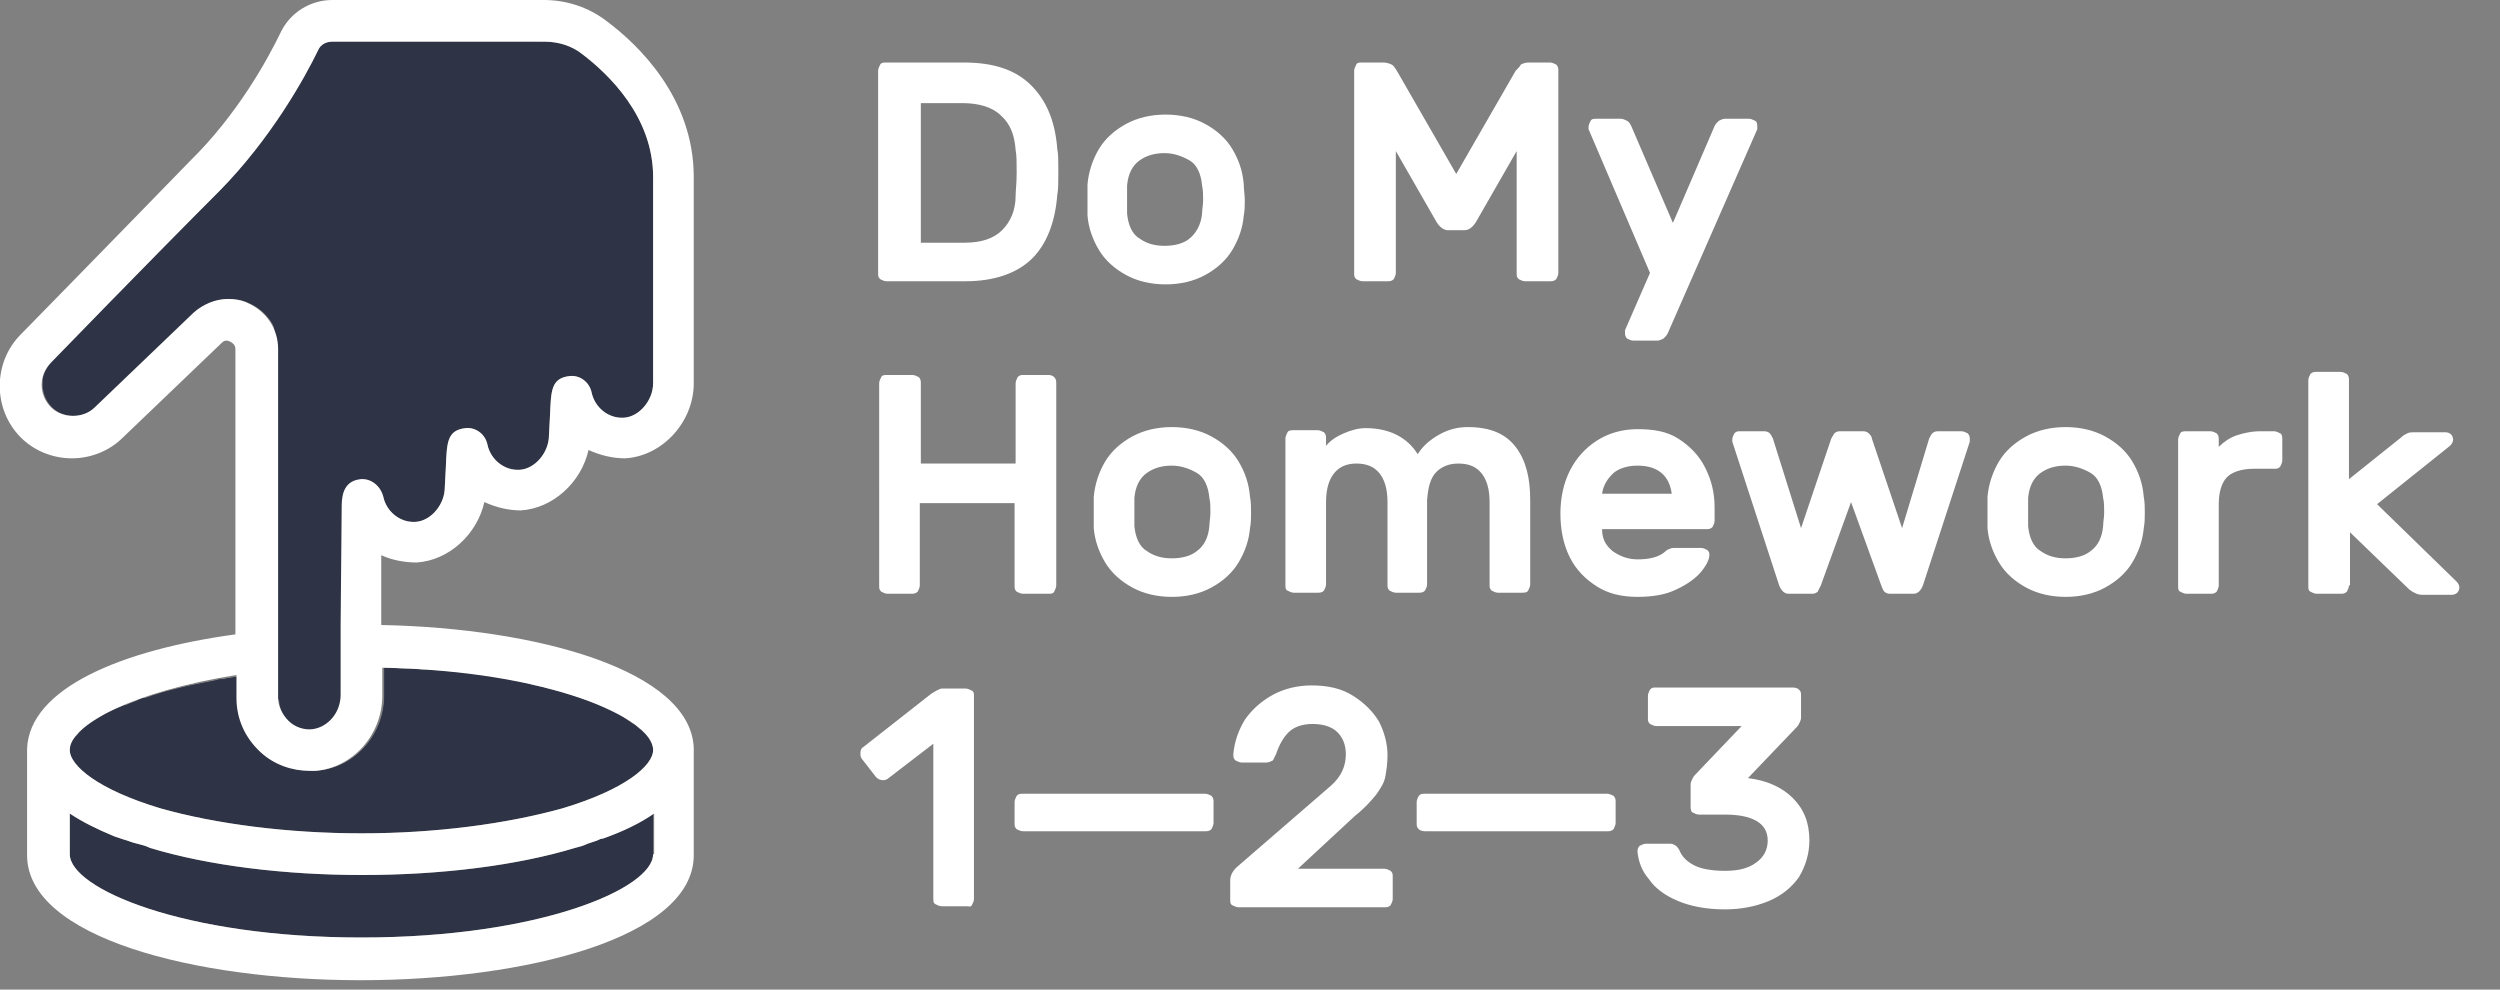 <svg id="Layer_1" xmlns="http://www.w3.org/2000/svg" viewBox="0 0 240 95"><rect x="0" y="0" width="240" height="95" fill="#808080" stroke="none"/><style>.st0{fill:none}.st1,.st2{fill:none;stroke:#505979;stroke-width:4;stroke-linejoin:bevel;stroke-miterlimit:10}.st2{fill:#ef7171}.st3{fill:#f7ba82}.st4{fill:#ffd886}.st5{fill:none;stroke:#505979;stroke-linecap:round;stroke-linejoin:round}.st5,.st6,.st7,.st8{stroke-width:4;stroke-miterlimit:10}.st6{fill:none;stroke-linecap:round;stroke-linejoin:round;stroke:#ef7171}.st7,.st8{stroke:#505979}.st7{stroke-linecap:round;stroke-linejoin:round;fill:#505979}.st8{fill:#ef7171}.st9{fill:#b3655f}.st10{fill:#ef7171}.st11{fill:#b3655f;stroke:#505979;stroke-width:4;stroke-linecap:round;stroke-linejoin:round;stroke-miterlimit:10}.st12{fill:#fff}.st13{fill:none;stroke:#505979;stroke-width:4;stroke-linecap:round;stroke-miterlimit:10}.st14{fill:#2e75af}.st15{fill:#3892e7}.st16{fill:#505979}.st17{fill:#c7c8ca}.st18{fill:none}.st18,.st19,.st20,.st21{stroke:#505979;stroke-width:4;stroke-miterlimit:10}.st19{fill:#505979}.st20,.st21{fill:#eee;stroke-linecap:round;stroke-linejoin:round}.st21{fill:#fff}.st22{fill:#ff8282}.st23{fill:#00c349;stroke-width:4;stroke-linecap:round;stroke-linejoin:round;stroke-miterlimit:10}.st23,.st24{stroke:#028e30}.st24,.st25,.st26,.st27{stroke-width:4;stroke-linecap:round;stroke-linejoin:round;stroke-miterlimit:10}.st24{fill:#71db8a}.st25{fill:#ffd886}.st25,.st26,.st27{stroke:#505979}.st26{fill:#ef7171}.st27{fill:#3892e7}.st28{fill:#d9ebfb}.st29,.st30,.st31{stroke-miterlimit:10}.st29{fill:none;stroke:#505979;stroke-linecap:round;stroke-linejoin:round;stroke-width:2}.st30,.st31{stroke-width:4}.st30{stroke-linecap:round;stroke-linejoin:round;fill:#f7ba82;stroke:#505979}.st31{fill:#ef7171;stroke:#b3655f}.st32{fill:#fad2a1}.st33{fill:#eee}.st34,.st35{fill:#3892e7;stroke:#2e75af;stroke-width:4;stroke-linecap:round;stroke-linejoin:round;stroke-miterlimit:10}.st35{fill:#c7c8ca}.st36{fill:#2e3345}</style><path class="st36" d="M62.7 72c0 1.5-2.7 3.8-8.7 5.6-5.4 1.5-12.2 2.4-19.3 2.4-7.1 0-14-.9-19.3-2.4-6-1.8-8.7-4.1-8.7-5.6v-.4c0-.1 0-.1.1-.2 0-.1 0-.1.1-.2 0-.1.1-.2.2-.3l.1-.1c0-.1.1-.1.2-.2.5-.7 1.4-1.3 2.6-2 .3-.2.6-.3 1-.5.2-.1.4-.2.5-.2.2-.1.4-.2.6-.2.4-.2.8-.3 1.2-.5.2-.1.4-.2.7-.2 1.9-.7 4.2-1.2 6.8-1.7.2-.1.5-.1.7-.1.1 0 .3-.1.4-.1.3 0 .5-.1.8-.1h.2v2c0 2 .8 3.8 2.3 5.2 1.3 1.2 3 1.8 4.7 1.8h.6c3.6-.3 6.4-3.5 6.4-7.2v-2.7h.1c.4 0 .9 0 1.3.1h1.2c.3 0 .7 0 1 .1h.6c.5 0 .9.1 1.4.1 1.4.1 2.6.3 3.9.5.7.1 1.5.2 2.2.4 1.7.3 3.3.7 4.8 1.1.7.2 1.3.4 1.9.6.2.1.4.1.6.2.3.1.5.2.8.3.2.1.4.2.7.3.4.2.8.3 1.2.5.2.1.5.2.7.3.2.1.4.2.5.3.4.2.8.5 1.2.7l.3.3c.2.1.4.3.5.4.1.1.2.1.2.2.4.4.7 1 .7 1.5z"/><path class="st36" d="M60.7 70c0 1.5-2.7 3.8-8.7 5.6-5.4 1.5-12.2 2.4-19.3 2.4-7.1 0-14-.9-19.3-2.4-2.9-.9-5.1-1.8-6.5-2.8-.1-.2-.2-.3-.2-.5v-.7c0-.1 0-.1.1-.2 0-.1 0-.1.1-.2 0-.1.1-.2.2-.3l.1-.1c0-.1.1-.1.2-.2.5-.7 1.4-1.3 2.6-2 .3-.2.6-.3 1-.5.2-.1.4-.2.5-.2.2-.1.4-.2.6-.2.4-.2.8-.3 1.2-.5.2-.1.4-.2.7-.2 1.9-.7 4.2-1.2 6.8-1.7.2-.1.5-.1.7-.1.1 0 .3-.1.4-.1.3 0 .5-.1.8-.1h.2v2c0 2 .8 3.8 2.3 5.2 1.3 1.2 3 1.8 4.7 1.8h.6c3.6-.3 6.4-3.5 6.4-7.2v-2.7c.5 0 1 0 1.5.1.7 0 1.4.1 2.1.1h.7c.5 0 .9.1 1.4.1.4 0 .9.1 1.3.1s.7.1 1.1.1c1.2.1 2.3.3 3.4.5.3 0 .6.1.9.2.6.1 1.1.2 1.7.4.3.1.5.1.8.2.3 0 .5.1.8.2.3.1.5.1.8.2.5.1 1 .3 1.4.4 1.4.4 2.6.9 3.6 1.4.5.2 1 .5 1.4.7.1.1.3.2.4.3.1.1.3.2.4.3 0 .1.1.4.1.6zm2 8.1V82c0 3.3-10.9 8-28 8s-28-4.7-28-8v-3.9c1.2.8 2.6 1.5 4.3 2.2l.9.3c.4.1.8.3 1.3.4.4.1.8.2 1.2.4C20 83.1 27.3 84 34.8 84c7.5 0 14.8-.9 20.4-2.6.4-.1.8-.2 1.2-.4l.9-.3c.2-.1.4-.2.6-.2 1.8-.7 3.4-1.5 4.8-2.4z"/><path class="st36" d="M62.7 17v19.8c0 1.6-1.3 3.2-2.8 3.3-1.5.1-2.8-1-3.1-2.4-.2-1-1.1-1.7-2.1-1.6-1.8.2-1.8 1.4-1.9 3.8l-.1 1.9c0 1.6-1.3 3.2-2.8 3.3-1.5.1-2.8-1-3.1-2.4-.2-1-1.1-1.7-2.1-1.6-1.8.2-1.8 1.4-1.9 3.8l-.1 1.9c0 1.6-1.3 3.2-2.8 3.3-1.5.1-2.8-1-3.1-2.4-.2-1-1.1-1.7-2.1-1.6-1.8.2-1.8 1.9-1.8 2.8l-.1 18c0 1.7-1.2 3.1-2.7 3.3-.8.1-1.7-.2-2.3-.8-.6-.6-1-1.4-1-2.2V33.5c0-1.9-1.1-3.6-2.9-4.4-.6-.3-1.3-.4-1.9-.4-1.2 0-2.4.5-3.3 1.3l-9.5 9.1c-1.1 1.1-3.1 1.1-4.2 0-1.2-1.2-1.2-3.1 0-4.3.1-.1 9.5-9.8 16.2-16.5 4.9-5 8.1-10.7 9.5-13.6.1-.4.6-.7 1.2-.7h20.4c1.3 0 2.6.4 3.6 1.2 2.5 1.9 6.8 5.9 6.8 11.8z"/><path class="st36" d="M60.7 16v19.8c0 1.1-.9 2.2-1.9 2.3h-.1c-.9 0-1.8-.6-2-1.6-.7-3.9-5-1.6-5-1.6-.9.9-.9.9-1.1 5.9 0 1.1-.9 2.3-1.9 2.3h-.1c-.9 0-1.9-.8-2-1.6-.1-3.6-5-1.6-5-1.6-.9.9-.9.9-1.1 5.9 0 1.1-.9 2.3-1.9 2.3h-.1c-.9 0-1.9-.9-2-1.6-.5-4.3-5.1-1.6-5.1-1.6-.9.9-.9.9-.9 11.5l-.1 9.4c0 1.2-.8 2.2-1.8 2.3h-.2c-.5 0-1-.2-1.4-.6-.4-.4-.6-.9-.6-1.4V32.5c0-3.2-2.6-5.8-5.8-5.8-1.5 0-2.9.6-4 1.6l-9.5 9.1c-.1.4-.6.6-1.1.6-.5 0-1-.2-1.4-.6-.3-.3-.5-.6-.5-1 .1-.6.4-1.1.8-1.6.1-.1 9.5-9.8 16.2-16.5 4.9-5 8.1-10.7 9.5-13.6.2-.4.7-.7 1.3-.7h19.4c1.1 0 2.1.3 3 1 2.4 1.8 6.4 5.6 6.4 11z"/><path class="st12" d="M101.2 36.2c.2.2.2.4.2.6v19.4c0 .2-.1.4-.2.6s-.3.2-.6.2h-2.4c-.2 0-.4-.1-.6-.2-.2-.2-.2-.3-.2-.6v-7.9h-9.1v7.9c0 .2-.1.4-.2.6-.1.1-.3.2-.5.2h-2.4c-.2 0-.4-.1-.6-.2-.2-.2-.2-.3-.2-.6V36.8c0-.2.1-.4.2-.6s.3-.2.6-.2h2.4c.2 0 .4.1.6.2.2.2.2.4.2.6v7.7h9.1v-7.7c0-.2.1-.4.2-.6.2-.2.3-.2.6-.2h2.4c.2 0 .4.1.5.2zm18.9 13c0 .5 0 1-.1 1.5-.1 1.2-.5 2.3-1.1 3.3-.6 1-1.5 1.8-2.6 2.4-1.1.6-2.4.9-3.8.9s-2.7-.3-3.8-.9c-1.1-.6-2-1.4-2.6-2.4-.6-1-1-2.1-1.1-3.3v-3c.1-1.2.5-2.4 1.1-3.4.6-1 1.5-1.8 2.6-2.4 1.1-.6 2.4-.9 3.8-.9s2.7.3 3.8.9c1.1.6 2 1.4 2.6 2.4.6 1 1 2.1 1.1 3.4.1.5.1 1 .1 1.5zm-10-3.8c-.7.5-1.1 1.3-1.2 2.4v2.7c.1 1.1.5 2 1.2 2.4.7.5 1.5.7 2.4.7s1.8-.2 2.4-.7c.7-.5 1.1-1.3 1.2-2.4 0-.4.1-.8.1-1.3s0-1-.1-1.4c-.1-1.1-.5-2-1.2-2.4s-1.5-.7-2.4-.7-1.7.2-2.4.7zm18.9-3.8c.7-.3 1.4-.5 2.1-.5 2.3 0 4 .9 5 2.5.5-.8 1.2-1.4 2.1-1.9.9-.5 1.8-.7 2.7-.7 2.1 0 3.6.6 4.6 1.9s1.4 3 1.4 5.1v8.1c0 .2-.1.4-.2.6s-.4.2-.6.2h-2.3c-.2 0-.4-.1-.6-.2-.2-.2-.2-.3-.2-.6v-7.9c0-1.3-.3-2.2-.8-2.8-.5-.6-1.2-.9-2.2-.9-.9 0-1.6.3-2.1.8-.6.6-.8 1.5-.9 2.7v8.1c0 .2-.1.4-.2.6-.2.2-.4.2-.6.2H134c-.2 0-.4-.1-.6-.2-.2-.2-.2-.3-.2-.6v-7.9c0-1.3-.3-2.2-.8-2.8-.5-.6-1.2-.9-2.2-.9-.9 0-1.6.3-2.1.9s-.8 1.5-.8 2.8v7.9c0 .2-.1.4-.2.6-.2.2-.4.2-.6.2h-2.3c-.2 0-.4-.1-.6-.2s-.2-.3-.2-.6v-14c0-.2.1-.4.2-.6s.4-.2.6-.2h2.3c.2 0 .4.1.6.2.2.2.2.4.2.6v.7c.4-.5 1-.9 1.7-1.2zm32.1.5c1.1.7 2 1.6 2.6 2.8.6 1.2.9 2.4.9 3.8V50c0 .2-.1.4-.2.6-.2.2-.4.2-.6.2h-10c0 .9.3 1.5 1 2.1.7.5 1.5.8 2.4.8 1.1 0 2-.2 2.6-.7.2-.2.4-.3.5-.3.1-.1.3-.1.6-.1h2.4c.2 0 .4.1.6.2.2.2.2.3.2.5 0 .4-.3 1-.8 1.6-.5.6-1.3 1.2-2.4 1.7-1 .5-2.3.7-3.7.7-1.5 0-2.8-.3-3.9-1s-2-1.6-2.6-2.8c-.6-1.2-.9-2.6-.9-4.2 0-1.5.3-2.9.9-4.1.6-1.2 1.5-2.2 2.6-2.9 1.1-.7 2.4-1.1 3.9-1.1s2.8.2 3.9.9zm-.6 5.4c-.2-1.8-1.3-2.8-3.3-2.8-1 0-1.9.3-2.4.8-.6.6-.9 1.2-1 1.9h6.7zm24.7-5.4c.1-.2.2-.4.3-.5.1-.1.3-.2.5-.2h2.3c.2 0 .4.1.6.2.2.2.2.4.2.6v.2l-4.5 13.8c-.2.5-.5.8-.9.8h-2.3c-.2 0-.4-.1-.5-.2-.1-.1-.2-.3-.3-.6l-2.9-8-2.9 8-.3.6c-.1.1-.3.2-.5.2h-2.3c-.4 0-.7-.3-.9-.8l-4.5-13.8v-.2c0-.2.1-.4.2-.6.2-.2.3-.2.6-.2h2.3c.2 0 .4.1.5.2s.2.3.3.5l2.7 8.6 2.9-8.6c.1-.2.2-.3.3-.5.1-.1.3-.2.5-.2h2.3c.2 0 .4.1.5.2.1.1.3.3.3.5l2.9 8.6 2.6-8.6zm20.7 7.1c0 .5 0 1-.1 1.5-.1 1.2-.5 2.3-1.1 3.3-.6 1-1.5 1.8-2.6 2.4-1.1.6-2.4.9-3.8.9s-2.7-.3-3.8-.9c-1.1-.6-2-1.4-2.6-2.4-.6-1-1-2.1-1.1-3.3v-3c.1-1.2.5-2.4 1.1-3.4.6-1 1.5-1.8 2.6-2.4 1.1-.6 2.4-.9 3.8-.9s2.7.3 3.8.9c1.1.6 2 1.4 2.6 2.4.6 1 1 2.1 1.1 3.4.1.5.1 1 .1 1.5zm-10-3.8c-.7.5-1.1 1.3-1.2 2.4v2.7c.1 1.1.5 2 1.2 2.4.7.5 1.5.7 2.4.7s1.8-.2 2.4-.7c.7-.5 1.1-1.3 1.2-2.4 0-.4.1-.8.1-1.3s0-1-.1-1.4c-.1-1.1-.5-2-1.2-2.4s-1.5-.7-2.4-.7-1.7.2-2.4.7zm17.9.4c-.5.5-.8 1.4-.8 2.6v7.8c0 .2-.1.4-.2.6-.2.2-.4.2-.6.2h-2.3c-.2 0-.4-.1-.6-.2s-.2-.3-.2-.6v-14c0-.2.1-.4.2-.6s.4-.2.6-.2h2.3c.2 0 .4.1.6.2.2.2.2.4.2.6v.7c.5-.5 1.1-.9 1.7-1.1.6-.2 1.4-.4 2.3-.4h1.3c.2 0 .4.1.6.2s.2.4.2.6v2c0 .2-.1.4-.2.6-.2.2-.3.2-.6.2h-1.9c-1.2 0-2.1.3-2.6.8zm11.7 10.4c0 .2-.1.4-.2.6-.2.2-.4.2-.6.2h-2.3c-.2 0-.4-.1-.6-.2s-.2-.3-.2-.6V36.5c0-.2.1-.4.2-.6.2-.2.4-.2.6-.2h2.3c.2 0 .4.1.6.2.2.2.2.4.2.6V46l5-4c.2-.2.4-.3.6-.4.2-.1.4-.1.6-.1h3.1c.2 0 .4.1.5.2.1.1.2.3.2.5s-.1.4-.3.6l-7 5.6 7.6 7.4c.2.2.3.4.3.6 0 .2-.1.4-.2.5s-.3.2-.5.2h-2.9c-.4 0-.8-.2-1.2-.5l-5.7-5.5v5.1zM101.6 16.5c0 1 0 1.7-.1 2.2-.2 2.6-1 4.7-2.4 6.1S95.5 27 92.7 27h-7.6c-.2 0-.4-.1-.6-.2-.2-.2-.2-.3-.2-.6V6.8c0-.2.1-.4.2-.6s.4-.2.6-.2h7.4c2.9 0 5 .7 6.5 2.2 1.5 1.5 2.3 3.5 2.5 6.1.1.5.1 1.2.1 2.2zM88.4 9.8v13.5h4.2c1.6 0 2.8-.4 3.6-1.2.8-.8 1.3-1.9 1.3-3.3 0-.5.1-1.2.1-2.2 0-1 0-1.7-.1-2.2-.1-1.4-.5-2.5-1.4-3.3-.8-.8-2.1-1.2-3.7-1.2h-4zm31.1 9.4c0 .5 0 1-.1 1.5-.1 1.2-.5 2.3-1.1 3.3-.6 1-1.5 1.8-2.6 2.4-1.1.6-2.4.9-3.8.9s-2.7-.3-3.8-.9c-1.1-.6-2-1.4-2.6-2.4-.6-1-1-2.1-1.1-3.3v-3c.1-1.2.5-2.4 1.1-3.4.6-1 1.5-1.8 2.6-2.4 1.1-.6 2.4-.9 3.8-.9s2.7.3 3.8.9c1.1.6 2 1.4 2.6 2.4.6 1 1 2.1 1.1 3.4 0 .5.1 1 .1 1.5zm-10.1-3.8c-.7.5-1.1 1.3-1.2 2.4v2.7c.1 1.1.5 2 1.2 2.4.7.5 1.5.7 2.4.7s1.8-.2 2.4-.7 1.1-1.3 1.2-2.4c0-.4.1-.8.1-1.3s0-.9-.1-1.4c-.1-1.1-.5-2-1.2-2.4s-1.5-.7-2.4-.7-1.7.2-2.4.7zm36.1-8.6c.2-.2.4-.4.5-.6.2-.1.4-.2.8-.2h2c.2 0 .4.1.6.2.2.2.2.4.2.6v19.4c0 .2-.1.4-.2.6-.2.2-.4.2-.6.2h-2.4c-.2 0-.4-.1-.6-.2-.2-.2-.2-.3-.2-.6V14.5l-3.9 6.8c-.3.5-.7.8-1.1.8H139c-.4 0-.8-.3-1.1-.8l-3.9-6.8v11.7c0 .2-.1.4-.2.6-.2.2-.4.2-.6.2h-2.4c-.2 0-.4-.1-.6-.2-.2-.2-.2-.3-.2-.6V6.8c0-.2.1-.4.2-.6s.3-.2.6-.2h2c.3 0 .6.1.8.2s.3.3.5.6l5.7 9.9 5.7-9.9zm7 5.6v-.2c0-.2.1-.4.2-.6s.3-.2.6-.2h2.3c.2 0 .4.1.6.2s.3.3.4.5l4 9.3 4-9.3c.1-.2.2-.3.4-.5.2-.1.4-.2.6-.2h2.3c.2 0 .4.1.6.2s.2.4.2.6v.2L160.1 32c-.1.2-.2.3-.4.5-.2.1-.4.2-.6.2h-2.3c-.2 0-.4-.1-.6-.2-.2-.2-.2-.4-.2-.6v-.2l2.4-5.5-5.9-13.8zM82.6 72.3c0-.3.1-.5.3-.6l6.5-5.1c.2-.1.3-.2.5-.3s.4-.2.5-.2h2.3c.2 0 .4.1.6.2s.2.3.2.6v19.4c0 .2-.1.4-.2.6s-.3.1-.5.1h-2.4c-.2 0-.4-.1-.6-.2s-.2-.3-.2-.6V71.4l-4.3 3.3c-.1.1-.3.2-.5.2-.3 0-.5-.1-.7-.3l-1.4-1.8c-.1-.2-.1-.3-.1-.5zm15 7.3c-.2-.2-.2-.3-.2-.6v-2c0-.2.1-.4.2-.6.2-.2.3-.2.6-.2h17.5c.2 0 .4.1.6.2.2.2.2.4.2.6v2c0 .2-.1.4-.2.6-.2.2-.4.2-.6.2H98.2c-.2 0-.4-.1-.6-.2zm31.6-7.2c0-.9-.3-1.6-.8-2.1s-1.3-.8-2.4-.8c-1 0-1.8.3-2.3.8s-.9 1.2-1.2 2.1l-.3.6c-.2.1-.4.2-.6.2h-2.4c-.2 0-.4-.1-.6-.2-.2-.2-.2-.3-.2-.6.1-1.2.5-2.3 1.1-3.3.7-1 1.6-1.8 2.7-2.4 1.1-.6 2.4-.9 3.7-.9 1.6 0 2.9.3 4 1s1.9 1.5 2.5 2.5c.5 1 .8 2.1.8 3.2 0 .8-.1 1.4-.2 2-.1.6-.4 1.1-.9 1.8-.5.6-1.1 1.3-2 2l-5.5 5.1h8.3c.2 0 .4.1.6.2.2.2.2.3.2.6v2.1c0 .2-.1.4-.2.6-.2.2-.4.2-.6.2h-14c-.2 0-.4-.1-.6-.2s-.2-.3-.2-.6v-1.8c0-.5.3-1 .8-1.4l8.9-7.7c1-.9 1.4-1.9 1.4-3zm7 7.2c-.2-.2-.2-.3-.2-.6v-2c0-.2.1-.4.2-.6.2-.2.3-.2.6-.2h17.5c.2 0 .4.1.6.2.2.2.2.4.2.6v2c0 .2-.1.4-.2.6-.2.2-.4.2-.6.2h-17.5c-.3 0-.5-.1-.6-.2zm36.5-13.4c.2.2.2.3.2.6v2.1c0 .2-.1.4-.2.6s-.3.4-.5.6l-4.4 4.6c1.8.2 3.3.9 4.3 1.9 1.1 1.1 1.6 2.4 1.6 4.1 0 1.3-.4 2.5-1 3.5-.7 1-1.7 1.8-2.9 2.3-1.2.5-2.6.8-4.2.8-1.8 0-3.3-.3-4.5-.8-1.2-.5-2.2-1.2-2.8-2.1-.7-.8-1-1.7-1.1-2.6 0-.2 0-.4.2-.6.2-.1.4-.2.6-.2h2.4c.2 0 .3.1.5.2.1.1.3.3.4.6.3.6.8 1 1.4 1.3.6.3 1.6.5 2.9.5 1.2 0 2.2-.2 3-.8.7-.5 1.1-1.2 1.1-2.1 0-.9-.4-1.5-1.1-1.9-.7-.4-1.7-.6-3-.6h-2.5c-.2 0-.4-.1-.6-.2s-.2-.4-.2-.6v-2.1c0-.2.1-.4.2-.6s.3-.4.5-.6l4.2-4.4H159c-.2 0-.4-.1-.6-.2-.2-.2-.2-.3-.2-.6v-2.1c0-.2.1-.4.2-.6.2-.2.3-.2.6-.2h13.1c.3 0 .5.1.6.2zM40 54c3.1-.2 5.8-2.7 6.5-5.8 1.1.5 2.3.8 3.5.8 3.1-.2 5.8-2.7 6.5-5.8 1.1.5 2.3.8 3.5.8 3.6-.2 6.6-3.5 6.6-7.2V17c0-7.6-5.3-12.7-8.4-15-1.7-1.3-3.8-2-6-2H31.9c-2.1 0-4 1.2-4.9 3-1.3 2.7-4.2 8-8.8 12.5C11.6 22.3 2.1 32 2 32.1-.7 34.8-.7 39.3 2 42c1.3 1.3 3.1 2 4.9 2s3.6-.7 4.9-2l9.5-9.1c.3-.3.6-.2.8-.1.2.1.5.3.5.7v27.4c-11 1.5-19.8 5.2-20 11v10.2c0 7.9 16.1 12 32 12 15.9 0 32-4.1 32-12V71.8c-.3-7.4-14.9-11.5-30-11.8v-6.7c1.1.5 2.3.7 3.4.7zm22.7 28c0 3.3-10.9 8-28 8s-28-4.7-28-8v-3.9c1.2.8 2.6 1.5 4.3 2.2l.9.3c.4.1.8.3 1.3.4.4.1.8.2 1.2.4C20 83.1 27.3 84 34.8 84c7.5 0 14.8-.9 20.4-2.6.4-.1.8-.2 1.2-.4l.9-.3c.2-.1.4-.2.6-.2 2-.7 3.6-1.5 4.9-2.4V82zm0-10c0 1.5-2.7 3.8-8.7 5.6-5.4 1.5-12.2 2.4-19.3 2.4-7.1 0-14-.9-19.3-2.4-6-1.8-8.7-4.1-8.7-5.6 0-2.4 6-5.6 16-7.2V67c0 2 .8 3.8 2.3 5.2 1.3 1.2 3 1.8 4.7 1.8h.6c3.6-.3 6.4-3.5 6.4-7.2v-2.7c15.9.3 26 4.8 26 7.9zM34.6 46c-1.8.2-1.8 1.9-1.8 2.8L32.7 60v6.7c0 1.7-1.2 3.1-2.7 3.3-.8.1-1.7-.2-2.3-.8-.6-.6-1-1.4-1-2.2V33.5c0-1.9-1.1-3.6-2.9-4.4-.6-.3-1.3-.4-1.9-.4-1.2 0-2.4.5-3.3 1.3l-9.5 9.1c-1.1 1.1-3.1 1.1-4.2 0-1.2-1.2-1.2-3.1 0-4.3.1-.1 9.5-9.8 16.2-16.5 4.9-5 8.1-10.7 9.5-13.6.2-.4.7-.7 1.3-.7h20.4c1.3 0 2.6.4 3.6 1.2 2.5 1.9 6.8 6 6.8 11.8v19.8c0 1.6-1.3 3.2-2.8 3.3-1.5.1-2.8-1-3.1-2.4-.2-1-1.1-1.7-2.1-1.6-1.8.2-1.8 1.4-1.9 3.8l-.1 1.9c0 1.6-1.3 3.2-2.8 3.3-1.5.1-2.8-1-3.1-2.4-.2-1-1.1-1.7-2.1-1.6-1.8.2-1.8 1.4-1.9 3.8l-.1 1.9c0 1.6-1.3 3.2-2.8 3.3-1.5.1-2.8-1-3.1-2.4-.3-1.1-1.2-1.8-2.2-1.7z"/></svg>